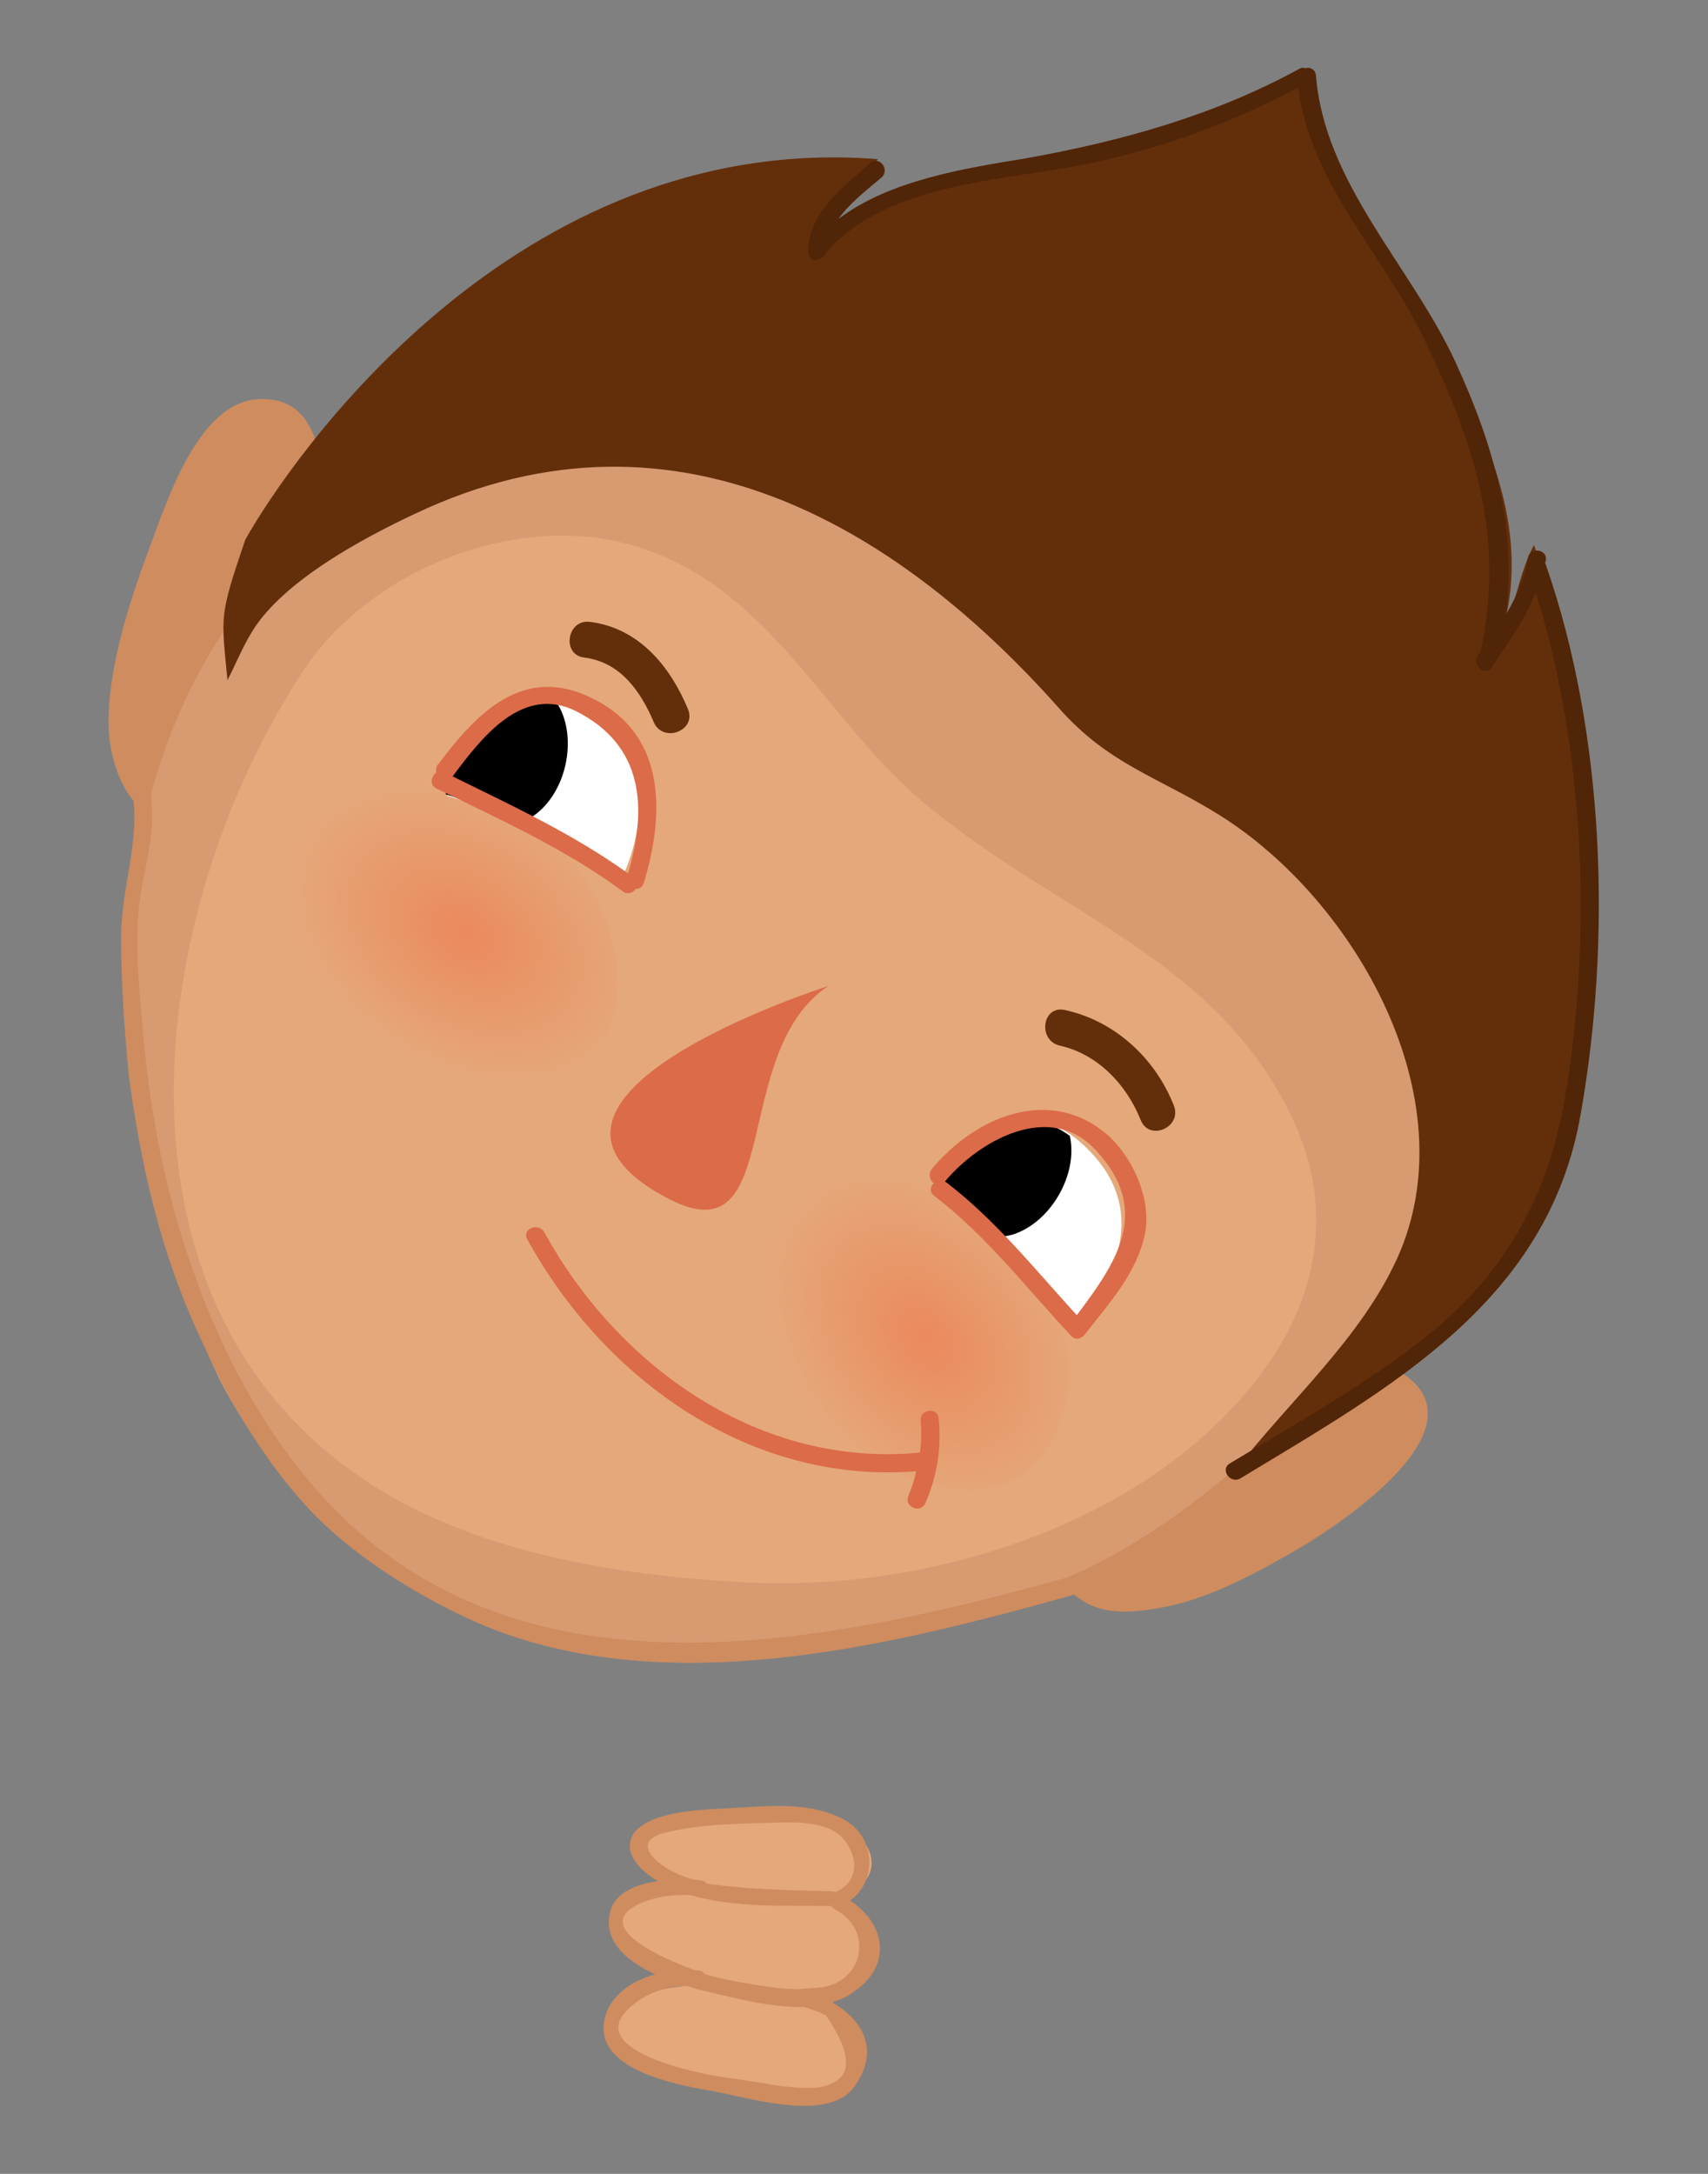 <?xml version="1.0" encoding="utf-8"?>
<!-- Generator: Adobe Illustrator 21.0.0, SVG Export Plug-In . SVG Version: 6.00 Build 0)  -->
<svg version="1.1" id="Layer_1" xmlns="http://www.w3.org/2000/svg" xmlns:xlink="http://www.w3.org/1999/xlink" x="0px" y="0px"
	 viewBox="0 0 220 280" style="enable-background:new 0 0 220 280;" xml:space="preserve">
<rect x="0" y="0" width="220" height="280" fill="#808080" stroke="none"/>
<style type="text/css">
	.st0{fill:#CE8C5F;}
	.st1{fill:#D89A71;}
	.st2{fill:#E5A87A;}
	.st3{opacity:0.8;fill:url(#SVGID_1_);}
	.st4{opacity:0.8;fill:url(#SVGID_2_);}
	.st5{fill:#632F0B;}
	.st6{fill:#512507;}
	.st7{fill:#DB6B49;}
	.st8{fill:#FFFFFF;}
</style>
<g>
	<g>
		<path class="st0" d="M178.2,175.6c15.2,6.5-3.9,19.8-11.5,24.2c-5.4,3.1-11.4,6.3-17.3,7.3c-8.2,1.5-11.4-0.4-15.3-7.5
			L178.2,175.6z"/>
		<path class="st0" d="M14,94c-0.3-7.6,2.8-17,5.5-24.1c2.2-5.9,6.2-18.2,13.9-18.5c9.9-0.4,7.9,13.5,9,19.9l-14.7,35.6
			c-2.6-1.1-6.3-0.4-9-2.4C15.6,102.4,14.2,97.6,14,94z"/>
		<path class="st1" d="M16.7,129.8c-1.5-22.7,6.2-46.6,23.4-61.4c5.2-4.5,12.5-8,19.2-9.4c7.1-1.5,15.2-2,22.4-1.2
			c12.4,1.3,27.5,5,37.5,13.2c6.1,5,12.2,10.1,17.7,15.7c2.8,2.8,4.2,6.1,7.6,8.5c3,2.1,6.4,3.5,9.4,5.6c10.2,7.1,20.9,13.1,27.1,24
			c5.6,10,5.7,25.6,2.2,36.3c-3.1,9.6-11.8,16.8-19,23.5c-8.1,7.6-16.9,14.4-27.2,18.8c-37.5,15.9-87.5,14.8-108.6-25.5
			C20.7,162.6,17.1,134.6,16.7,129.8z"/>
		<path class="st2" d="M39.2,86.2c8.3-12.5,27-20.5,42.5-15.9c17.2,5.1,24.4,22,36.6,32.5c17.4,15,38.9,20.4,48.6,42.2
			c4.4,10,3.2,20.4-2.9,29.7c-13.6,20.6-42.9,30.5-68.3,29.1c-16.2-0.9-33.4-3.7-46.9-12C11.7,169,18.7,117.1,39.2,86.2z"/>
		
			<radialGradient id="SVGID_1_" cx="5055.017" cy="2804.721" r="21.244" gradientTransform="matrix(-0.953 -0.607 -0.43 0.676 6083.262 1292.589)" gradientUnits="userSpaceOnUse">
			<stop  offset="0" style="stop-color:#ED7D51;stop-opacity:0.9"/>
			<stop  offset="1" style="stop-color:#ED7D51;stop-opacity:0"/>
		</radialGradient>
		<path class="st3" d="M61.4,102.4c5,1.8,9.6,5.1,12.5,8.7c6.7,7.9,10.3,26.1-5.4,28.6c-15.6,2.5-45.3-13.5-27.4-33.3
			C46.7,100.1,54.5,99.9,61.4,102.4z"/>
		
			<radialGradient id="SVGID_2_" cx="3751.118" cy="4097.414" r="21.245" gradientTransform="matrix(-0.712 -0.877 -0.622 0.505 5338.669 1392.871)" gradientUnits="userSpaceOnUse">
			<stop  offset="0" style="stop-color:#ED7D51;stop-opacity:0.9"/>
			<stop  offset="1" style="stop-color:#ED7D51;stop-opacity:0"/>
		</radialGradient>
		<path class="st4" d="M127.2,154c4.2,3.3,7.4,7.9,9.1,12.2c3.8,9.6,1.5,28-14.2,25.5c-15.6-2.5-38.7-27.1-15.5-40.3
			C114.1,147.2,121.5,149.5,127.2,154z"/>
		<g>
			<path class="st5" d="M31.6,69.5c5.8-10.3,34.7-52.7,81.5-49c-2.6,2.6-6.8,6.5-8.7,10.1c19.9-10.4,43.3-10.3,63.1-21.1
				c0.9,13.4,13.2,26.1,19.3,37.7c6.1,11.7,10.9,24.1,5.7,37c2.1-3.4,3.1-10.6,5.1-14c2.9,8.7,5.1,26.7,5.9,36.1
				c1,11.7,1,24.3-0.8,35.8c-1.8,10.9-6.9,18.3-14.1,26.4c-2.6,2.9-5.8,5.8-8.7,8.5c-1.4,1.4-18.9,10.6-20.8,12.4
				c6.9-8.9,16.2-17,20.9-27.4c9.2-20.5-5.5-46.1-22.9-57c-8-5-14.3-6.5-20.8-13.9C117,69.4,87.9,49.8,53.4,66.2
				c-6.6,3.1-16.9,8.6-20.9,15.1c-1.3,2.1-2.2,4.4-3.2,6.3C28.5,79.2,28.2,79.5,31.6,69.5z"/>
		</g>
		<path class="st6" d="M104.1,32.3c0,0,0-0.1,0-0.1c0.2-5,4.5-8.1,8-11.2c1.2-1,2.6,0.9,1.4,1.9c-1.9,1.6-4.1,3.3-5.5,5.3
			c6.6-5,16.2-6.5,24.1-7.8c12.3-2.2,24.2-5.5,35.2-11.5c0.3-0.2,0.6-0.2,0.8-0.1c0.6-0.2,1.3,0.1,1.4,0.9c1.1,14,12.3,24.6,18,37
			c5,10.9,7.8,21,6.5,32.4c1.3-2.2,2.4-4.6,2.8-7.2c0.2-1.5,2.6-1.2,2.3,0.3c0,0.1,0,0.2-0.1,0.3c0,0.1,0.1,0.1,0.1,0.2
			c7.6,21.8,8.5,48.2,4.5,70.8c-4.2,24.2-24.5,35.2-43.8,46.9c-1.3,0.8-2.7-1.1-1.4-1.9c8.9-5.4,18-10.4,26.1-17
			c9.5-7.8,14.9-17.7,17-29.7c3.6-20.7,2.7-45.2-3.7-65.5c-1.2,3.1-3.1,5.9-5,8.7c-0.1,0.1-0.1,0.2-0.2,0.3
			c-0.1,0.2-0.3,0.4-0.4,0.6c-0.8,1.3-2.7-0.2-1.9-1.4c0.1-0.2,0.2-0.4,0.4-0.6c3.2-14.7-0.8-26.8-7.2-40.1
			c-5.3-11.1-14.6-19.9-16.3-32.5c-9.1,4.8-19.1,8.4-29.2,10.2c-10.2,1.8-24.7,2.6-31.8,11.3c-0.1,0.4-0.5,0.5-0.8,0.6
			C104.8,33.8,104,33.1,104.1,32.3C104.1,32.3,104.1,32.3,104.1,32.3C104.1,32.3,104.1,32.3,104.1,32.3z"/>
		<path class="st5" d="M137.2,130.1c6.4,1.4,11.6,6.2,14,12.3c1.1,2.8-3.2,4.7-4.3,1.8c-1.8-4.5-5.5-8.4-10.3-9.5
			C133.6,134.1,134.2,129.4,137.2,130.1z"/>
		<path class="st7" d="M106.7,127c-12.8,8.4-5.6,35-20.4,27.5C60.9,141.5,106.7,127,106.7,127z"/>
		<path class="st7" d="M70.1,158.7c9.6,17.5,27.9,30.4,48.4,28.4c0.2-1.4,0.2-2.7,0.1-4.1c-0.2-1.5,2.2-1.8,2.3-0.3
			c0.4,3.8-0.2,7.4-1.7,10.9c-0.6,1.4-2.8,0.5-2.2-0.9c0.4-1,0.8-2.1,1-3.2c-21.3,1.7-40.1-11.7-50.1-29.9
			C67.2,158.3,69.3,157.4,70.1,158.7z"/>
		<g>
			<g>
				<path class="st8" d="M138.7,170.2c0,0-9.8-11.4-18.1-17.1c0,0,8.5-15.8,19.3-5.3C150.8,158.3,138.7,170.2,138.7,170.2z"/>
				<path d="M137.8,146.3c1.1,4.9-2.4,11.1-7.3,12.7c-0.8,0.2-1.6,0.4-2.6,0.4c-2.4-2.4-5-4.7-7.4-6.5
					C120.5,152.8,128.3,139.4,137.8,146.3z"/>
			</g>
			<path class="st7" d="M120.3,154c6.8,5.2,11.9,11.9,17.7,18.1c0.6,0.6,1.3,0.3,1.7-0.2c0,0,0.1,0,0.1-0.1c3.1-4,6.7-7.9,7.7-13
				c0.8-4.3-1.5-9.5-4.6-12.4c-7.4-6.7-17.2-2.7-22.9,4.2c-0.5,0.7-0.2,1.5,0.3,1.8C119.8,152.8,119.7,153.5,120.3,154z
				 M121.9,152.3c-0.1-0.1-0.2-0.1-0.2-0.1c4.4-5.3,13.6-10.5,19.5-4c7.2,7.8,2.6,14.4-2.5,21.2
				C133.3,163.5,128.3,157.2,121.9,152.3z"/>
		</g>
		<g>
			<g>
				<path class="st8" d="M80,113.3c0,0-12.8-7.9-22.4-10.8c0,0,3.4-17.6,16.9-10.9C87.9,98.4,80,113.3,80,113.3z"/>
				<path d="M71.9,90.8c2.5,4.3,1.1,11.3-3.2,14.3c-0.7,0.5-1.5,0.8-2.3,1.1c-3-1.5-6.1-3-9-3.9C57.4,102.3,60.8,87.1,71.9,90.8z"/>
			</g>
			<path class="st5" d="M76,80.1c6.3,0.8,10.3,5.7,12.6,11.2c1.2,2.8-3.2,4.5-4.4,1.7c-1.7-4-4.3-7.7-8.9-8.3
				C72.3,84.4,73,79.7,76,80.1z"/>
			<path class="st7" d="M56.3,101.6c8.2,4,16.6,7.8,23.9,13.2c0.6,0.5,1.3,0.2,1.7-0.3c0.4,0,0.8-0.2,1-0.7c2.7-8.8,3-19.1-6.5-23.8
				c-8.9-4.5-14.9,1.7-20,8.5c-0.2,0.3-0.3,0.7-0.2,1C55.5,100,55.3,101.2,56.3,101.6z M58.3,100c3.6-4.8,8.9-11.9,15.9-8.4
				c8.7,4.4,9.2,12.4,6.7,20.9C73.8,107.4,66,103.8,58.3,100z"/>
		</g>
		<path class="st0" d="M15.6,120.6c0-6.1,2.4-12.1,1.5-18.2c-0.2-1.5,2.1-1.8,2.3-0.3c0.6,4.1-0.3,8-1.1,12
			c-1.1,5.6-0.5,11.8,0,17.5c0.9,11.3,3,22.4,6.9,33c3.6,10,8.9,19.9,16.1,27.9c25.2,27.9,64.7,19.4,96.5,10.6
			c1.4-0.4,2.4,1.8,0.9,2.2c-24.6,6.9-54.9,14.5-79.2,2.8c-6.5-3.1-13.8-7.7-18.9-12.9c-7.1-7.3-12.1-16.5-16.1-25.8
			c-4.2-9.8-6.5-20.3-7.9-30.8C16,132.6,15.6,126.6,15.6,120.6z"/>
	</g>
	<g>
		<path class="st2" d="M79.5,261.1c0.2-5.6,8.8-5,12.9-5.8c-4.5-0.9-14.6-2.8-13.5-8.9c3.8-1.6,8.1-3.5,12.3-2.9
			c-2.4-1.1-11-2.6-9.8-6.8c1-3.6,12-3.1,14.7-3c3.5,0.1,10.6,0.2,13.6,2.1c3.8,2.5,3.6,7.4-2.1,8.4l-0.6,0.2
			c3.4,0.6,6.7,4.5,5.5,8.2c-1.1,3.6-5.8,4.2-9.3,5.3c4.1,1.4,9.5,5.3,5.3,9.7c-3,3.1-12.6,1-16.3,0.3
			C88.2,267.5,79.3,266.7,79.5,261.1z"/>
		<path class="st0" d="M91,269.2c4.7,0.7,15.6,4.5,19.1-0.5c3.3-4.7,1-8.5-2.9-10.8c0.9-0.3,1.7-0.6,2.4-1.1c5.4-3.4,4.6-8.9-0.1-12
			c3.5-2.5,3.4-8.2-0.9-10.5c-3.8-2-8.6-1.8-12.8-1.5c-3.3,0.2-6.7,0.2-9.9,1c-5.5,1.3-6.6,5-1.5,8.3c0.1,0.1,0.2,0.1,0.3,0.2
			c-2.8,0.4-5.5,1.5-6.1,3.9c-1,3.9,2.3,6.5,5.8,8.1c-3.2,0.9-6,2.8-6.6,6.1C76.8,266.6,87.1,268.5,91,269.2z M107.6,243.7
			c-0.1,0-0.2-0.1-0.3-0.1c-4.6-0.1-9.5-0.2-14.1-0.7c-0.7-0.1-1.5-0.2-2.2-0.3c-0.1-0.2-0.3-0.3-0.6-0.4c-0.3,0-0.7-0.1-1.1-0.1
			c-1.7-0.5-3.3-1.2-4.7-2.4c-2.2-2-1-3.2,1.3-3.7c4.1-1,8.7-1.1,12.9-1.2c2.8-0.1,7.4-0.4,9.6,1.8
			C110.5,238.8,110.9,242.3,107.6,243.7z M105.6,256c-0.9,0.1-1.7,0.1-2.6,0.2h0c-0.2,0-0.3,0-0.5,0c-1,0-1.9-0.1-2.9-0.2
			c-2.7-0.4-5.4-0.8-8-1.5c-0.1,0-0.5-0.1-0.9-0.3c-0.1-0.2-0.3-0.3-0.6-0.4c-0.2,0-0.3,0-0.5,0c-4.2-1.5-13-5.4-7.8-8.3
			c2.2-1.2,4.7-1.5,7.2-1.4c5.7,1.7,12.5,1.3,18.1,1.4c0,0,0,0,0,0c0.1,0.2,0.2,0.3,0.4,0.4C112.8,248.7,111,255.5,105.6,256z
			 M80.7,259c2-2.1,4.9-3.2,7.8-3.2c0.5,0.1,0.9,0.3,1.3,0.4c3.8,0.9,9.1,2.4,13.7,2.3c1,0.3,2,0.6,2.9,1.1c3.8,5.6,3.4,8.7-1.3,9.3
			c-2.1,0.1-4.2-0.1-6.3-0.5c-2.9-0.5-5.8-0.8-8.6-1.4C88,266.5,76.1,263.8,80.7,259z"/>
	</g>
</g>
</svg>
